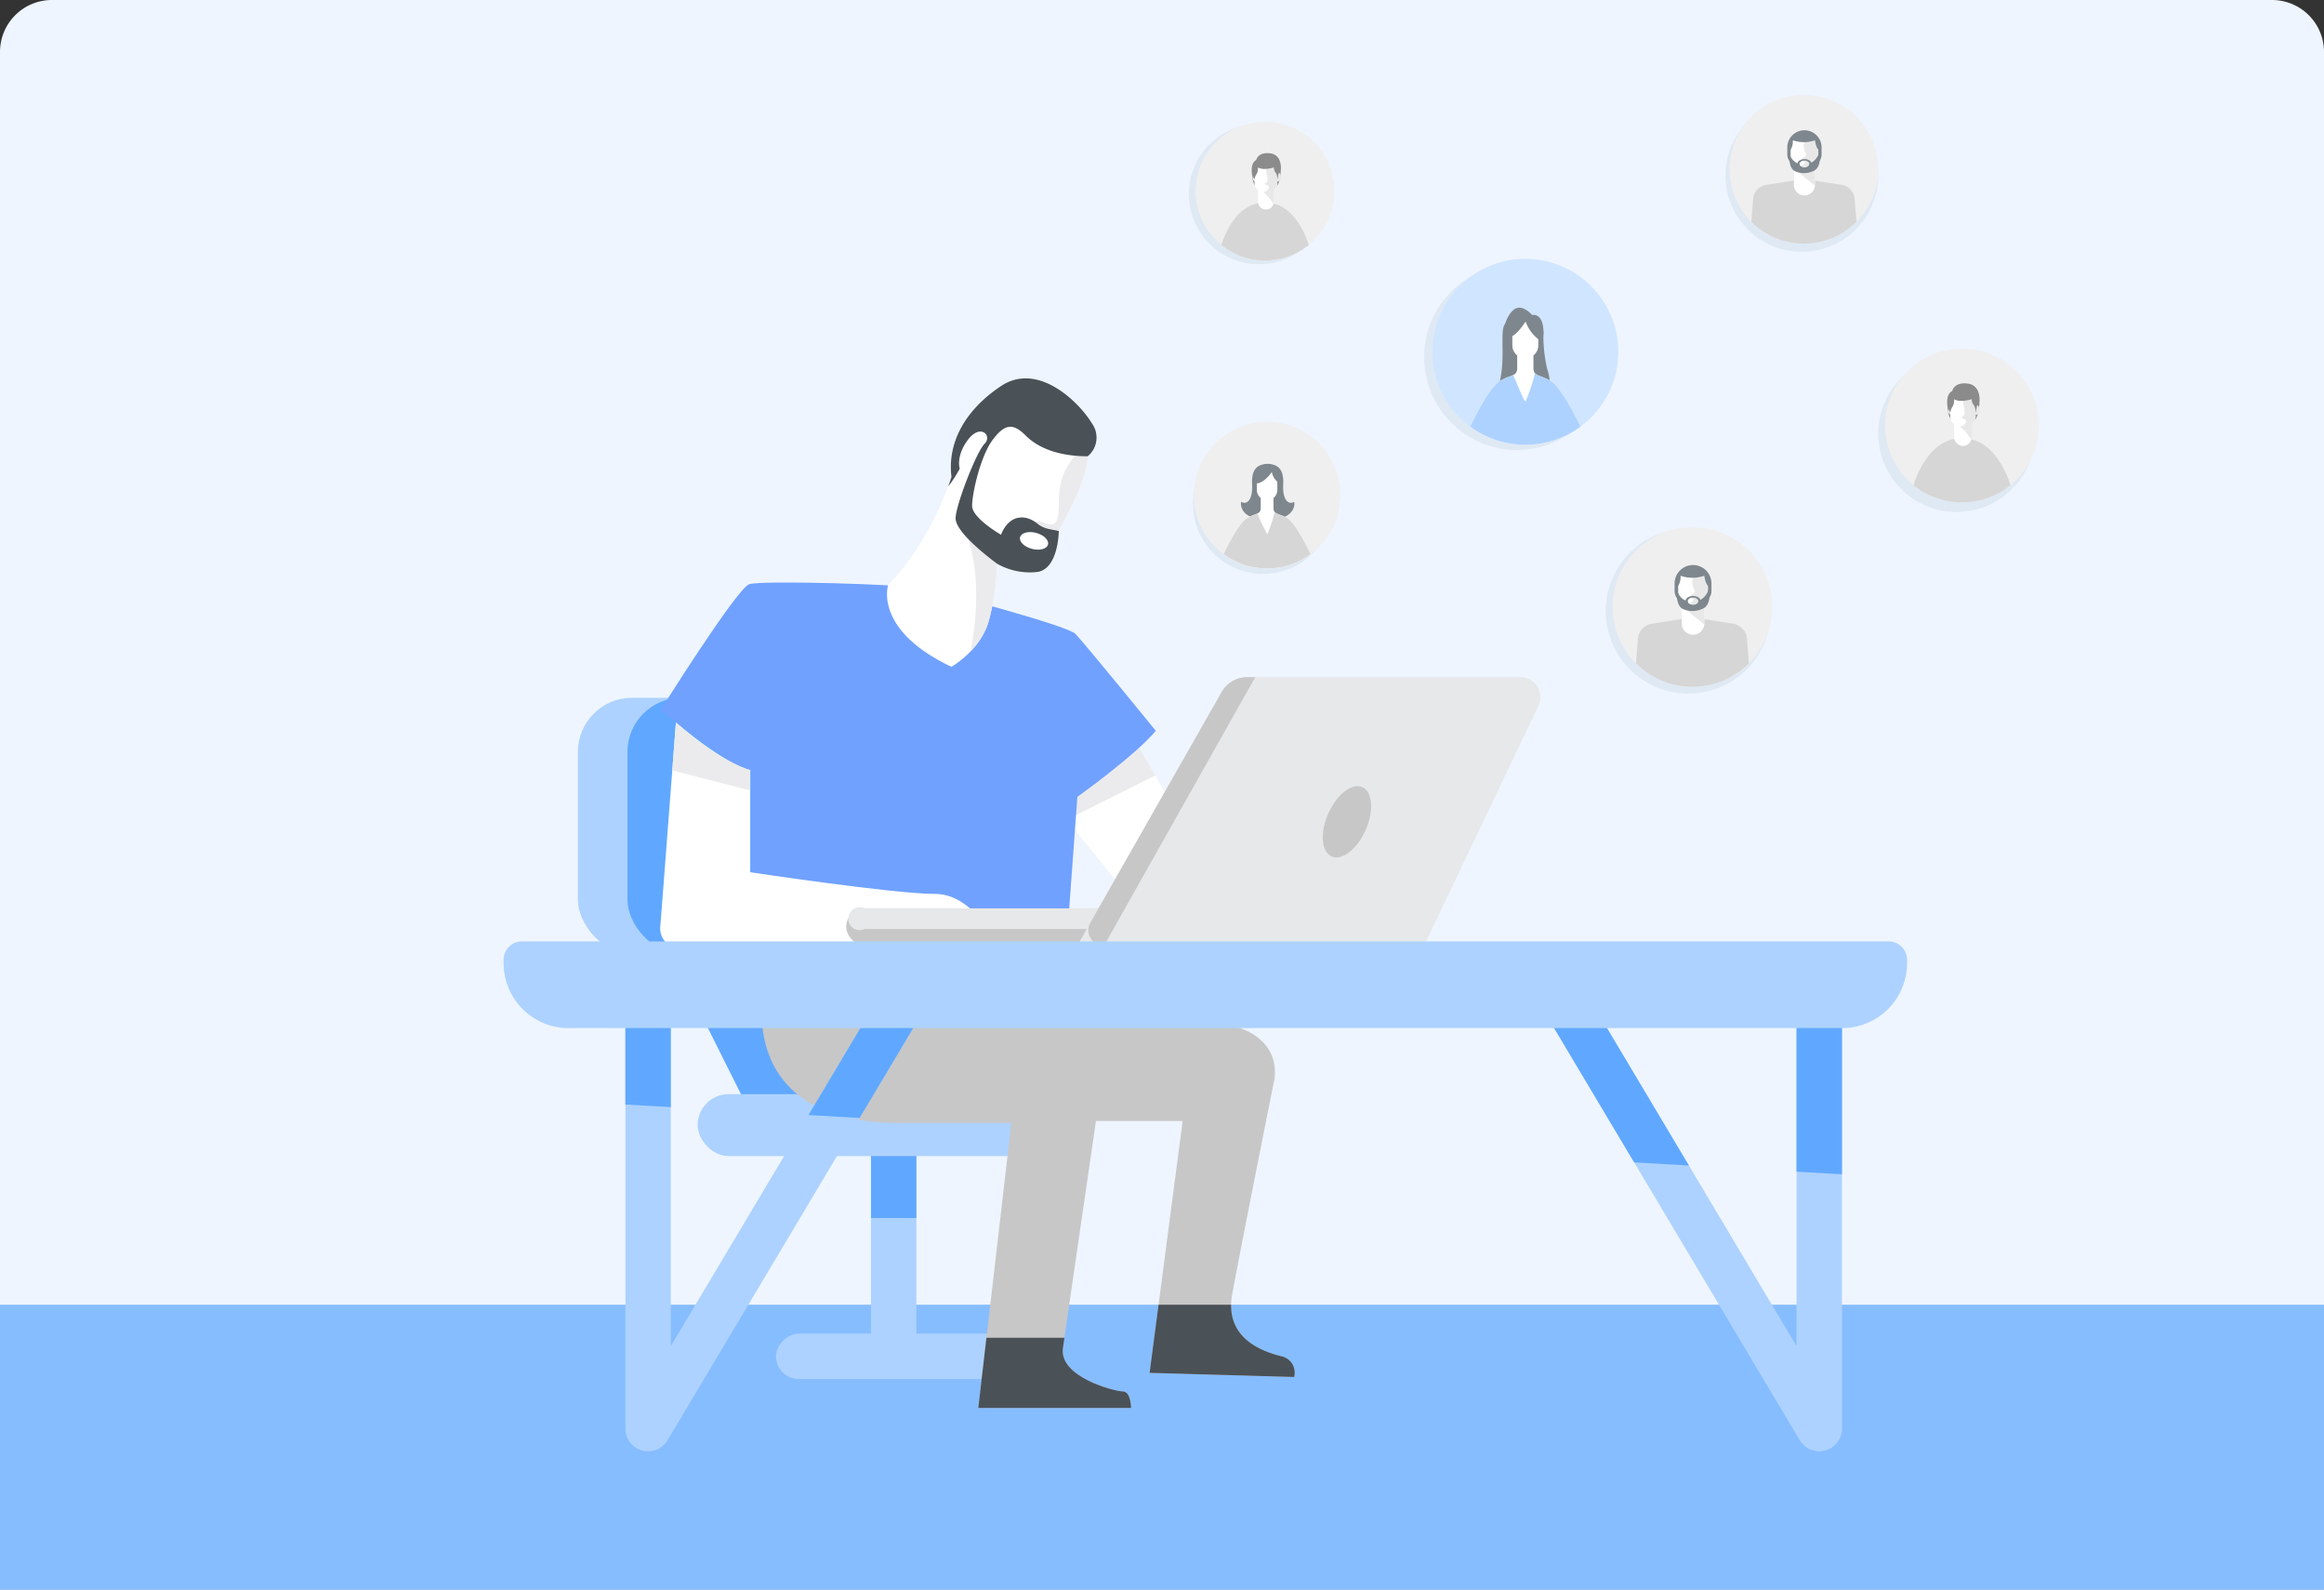 
<svg xmlns="http://www.w3.org/2000/svg" xmlns:xlink="http://www.w3.org/1999/xlink" width="357.954" height="244.782" viewBox="0 0 357.954 244.782"><rect x="0" y="0" width="357.954" height="244.782" fill="#333333" stroke="none"/><defs><style>.a{fill:none;}.b{fill:#eef5ff;}.c{fill:#dfe9f4;}.d{fill:#86bdff;}.e{fill:#60a8ff;}.f{fill:#add2ff;}.g{fill:#c7c7c7;}.h{fill:#ebebed;}.i{fill:#fff;}.j{fill:#70a1ff;}.k{fill:#4a5157;}.l{fill:#e7e8e9;}.m{clip-path:url(#a);}.n{fill:#d0e5ff;}.o{fill:#7f878e;}.p{clip-path:url(#b);}.q{fill:#efefef;}.r{fill:#8b8b8b;}.s{fill:#d6d6d6;}.t{fill:#e8e8e8;}.u{clip-path:url(#c);}.v{clip-path:url(#d);}.w{clip-path:url(#e);}.x{clip-path:url(#f);}</style><clipPath id="a"><ellipse class="a" cx="14.317" cy="14.317" rx="14.317" ry="14.317"/></clipPath><clipPath id="b"><ellipse class="a" cx="10.679" cy="10.679" rx="10.679" ry="10.679"/></clipPath><clipPath id="c"><ellipse class="a" cx="11.846" cy="11.846" rx="11.846" ry="11.846"/></clipPath><clipPath id="d"><ellipse class="a" cx="11.289" cy="11.289" rx="11.289" ry="11.289"/></clipPath><clipPath id="e"><ellipse class="a" cx="11.444" cy="11.444" rx="11.444" ry="11.444"/></clipPath><clipPath id="f"><ellipse class="a" cx="12.292" cy="12.292" rx="12.292" ry="12.292"/></clipPath></defs><path class="b" d="M8,0H349.954a8,8,0,0,1,8,8V244.782a0,0,0,0,1,0,0H0a0,0,0,0,1,0,0V8A8,8,0,0,1,8,0Z" transform="translate(0 0)"/><ellipse class="c" cx="10.809" cy="10.809" rx="10.809" ry="10.809" transform="translate(183.11 19.074)"/><ellipse class="c" cx="10.809" cy="10.809" rx="10.809" ry="10.809" transform="translate(183.745 66.759)"/><ellipse class="c" cx="14.305" cy="14.305" rx="14.305" ry="14.305" transform="translate(219.35 40.691)"/><ellipse class="c" cx="12.716" cy="12.716" rx="12.716" ry="12.716" transform="translate(247.325 81.382)"/><ellipse class="c" cx="12.08" cy="12.08" rx="12.08" ry="12.08" transform="translate(289.288 54.679)"/><ellipse class="c" cx="11.762" cy="11.762" rx="11.762" ry="11.762" transform="translate(265.763 15.259)"/><rect class="d" width="357.954" height="43.87" transform="translate(0 200.912)"/><g transform="translate(77.567 58.264)"><path class="e" d="M797,1014l8.265,16.531h17.379V1014Z" transform="translate(-767.117 -917.13)"/><rect class="f" width="6.994" height="36.24" rx="3.497" transform="translate(56.586 115.308)"/><rect class="f" width="6.994" height="36.24" rx="3.497" transform="translate(78.203 147.098) rotate(90)"/><path class="e" d="M842.815,1043h-.636a3.179,3.179,0,0,0-3.179,3.179v10.809h6.994v-10.809A3.179,3.179,0,0,0,842.815,1043Z" transform="translate(-782.414 -927.691)"/><rect class="f" width="60.401" height="9.537" rx="4.768" transform="translate(29.882 110.222)"/><rect class="f" width="40.691" height="39.419" rx="8.333" transform="translate(11.444 49.186)"/><rect class="e" width="33.061" height="39.419" rx="8.333" transform="translate(19.074 49.186)"/><path class="g" d="M812.829,1010s-4.451,20.346,20.981,20.346h17.166l-5.086,43.87h23.525s0-2.543-1.272-2.543-9.855-2.225-9.219-6.676,5.086-34.969,5.086-34.969h13.352l-5.086,38.783,22.253.636a2.567,2.567,0,0,0-1.907-3.179c-2.543-.636-8.9-2.543-7.629-9.537s6.358-32.426,6.358-32.426,2.543-8.265-9.537-9.537S812.829,1010,812.829,1010Z" transform="translate(-772.773 -915.673)"/><path class="h" d="M893.716,946l11.444,19.71-10.173,7.63L881,956.173Z" transform="translate(-797.711 -892.364)"/><path class="i" d="M886.355,964.656l10.583,12.988,10.173-7.63-7.081-12.2Z" transform="translate(-799.661 -896.668)"/><path class="j" d="M788,930.741s10.173,8.265,13.988,9.537V970.16h48.321l1.907-26.068s8.9-6.358,12.08-10.173c0,0-11.127-13.67-12.4-14.941s-20.346-6.358-23.525-6.994-24.8-1.272-26.7-.636S788,930.741,788,930.741Z" transform="translate(-763.84 -879.648)"/><path class="i" d="M852.812,876.81s-2.967,9.749-9.749,16.637c0,0-2.331,6.887,9.749,12.61,0,0,4.451-2.543,5.722-6.994a36.717,36.717,0,0,0,1.271-8.9,10.188,10.188,0,0,0,6.358,1.272c3.179-.636,3.179-6.358,3.179-6.358s4.451-7.629,4.451-11.444a3.725,3.725,0,0,0,.636-5.086c-1.907-3.179-8.265-9.537-13.987-5.722S852.176,871.723,852.812,876.81Z" transform="translate(-783.828 -861.639)"/><g transform="translate(71.527 9.471)"><path class="h" d="M875.858,896.859c3.179-.636,3.179-6.358,3.179-6.358s4.451-7.63,4.451-11.444a3.727,3.727,0,0,0,1.334-2.52c-4.993,2.718-5.784,6.51-5.784,9.514,0,3.815-.636,3.815-2.543,3.179s-.636.636-1.907,3.179-5.086,3.179-5.086,3.179A10.188,10.188,0,0,0,875.858,896.859Z" transform="translate(-865.049 -876.536)"/><path class="h" d="M865.679,913.216a36.71,36.71,0,0,0,1.272-8.9L862.5,900.5c1.993,5.979,1.237,12.956.4,17.331A11.238,11.238,0,0,0,865.679,913.216Z" transform="translate(-862.5 -885.264)"/></g><path class="k" d="M879.823,868.545c-1.907-3.179-8.265-9.537-13.987-5.722s-8.265,8.9-7.63,13.988c0,0-.169.553-.514,1.48a17.348,17.348,0,0,0,1.785-2.752s-.636-1.907,1.272-4.451,3.815-.636,2.543.636-4.451,9.537-4.451,11.444,3.815,5.086,6.358,6.994a10.188,10.188,0,0,0,6.358,1.272c2.963-.593,3.164-5.6,3.178-6.278-.931-.277-2.168-.221-3.284-1.14-1.8-1.483-4.344-1.483-5.616,1.7,0,0-4.451-2.543-4.451-4.451s1.272-7.629,3.179-10.173,3.179-2.543,5.087-.636,5.086,3.179,9.537,3.179A3.725,3.725,0,0,0,879.823,868.545Z" transform="translate(-789.222 -861.639)"/><ellipse class="i" cx="1.272" cy="2.225" rx="1.272" ry="2.225" transform="matrix(0.255, -0.967, 0.967, 0.255, 79.224, 25.688)"/><path class="i" d="M790.355,945l-2.384,31.154s-.636,2.543,2.543,3.815,49.592,0,49.592,0-3.5-8.583-9.855-8.583-28.452-3.338-28.452-3.338V952.312S798.143,951.676,790.355,945Z" transform="translate(-763.81 -892)"/><path class="h" d="M802.872,955.466v-3.154s-3.656-.636-11.444-7.312l-.563,7.361Z" transform="translate(-764.883 -892)"/><rect class="g" width="41.327" height="5.722" rx="2.861" transform="translate(52.771 81.611)"/><path class="l" d="M871.643,990h-35.6a1.771,1.771,0,1,0,0,3.179h35.6a1.771,1.771,0,1,0,0-3.179Z" transform="translate(-780.407 -908.389)"/><path class="l" d="M889,975.327l22.221-39.037A4.53,4.53,0,0,1,915.157,934h42.071a3.084,3.084,0,0,1,2.783,4.411l-17.606,36.916Z" transform="translate(-800.622 -887.993)"/><path class="g" d="M894.081,975.327,917.364,934h-1.239a4.531,4.531,0,0,0-3.937,2.289l-20.223,35.528a2.347,2.347,0,0,0,2.038,3.51Z" transform="translate(-801.59 -887.993)"/><ellipse class="g" cx="5.834" cy="3.145" rx="5.834" ry="3.145" transform="translate(124.66 72.343) rotate(-66.105)"/><g transform="translate(0 86.698)"><path class="f" d="M783,1079.8a3.459,3.459,0,0,1-.929-.125,3.5,3.5,0,0,1-2.568-3.372V1007h6.994v56.607l32.919-55.218,6.008,3.581L786,1078.092A3.5,3.5,0,0,1,783,1079.8Z" transform="translate(-760.744 -1001.278)"/><path class="f" d="M1044.424,1079.8a3.462,3.462,0,0,0,.929-.125,3.5,3.5,0,0,0,2.568-3.372V1007h-6.994v56.607l-32.919-55.218-6.008,3.581,39.419,66.123A3.5,3.5,0,0,0,1044.424,1079.8Z" transform="translate(-841.779 -1001.278)"/><g transform="translate(18.756 5.722)"><path class="e" d="M823.868,1028.816l7.874.451,9.838-16.5-6.008-3.581Z" transform="translate(-795.659 -1007.795)"/><path class="e" d="M779.5,1026.4l6.994.4V1007H779.5Z" transform="translate(-779.5 -1007)"/></g><g transform="translate(160.221 5.722)"><path class="e" d="M1008.008,1009.184l-6.008,3.581,13.913,23.338,8.431.483Z" transform="translate(-1002 -1007.795)"/><path class="e" d="M1063.224,1036.741l6.994.4V1007h-6.994Z" transform="translate(-1024.298 -1007)"/></g><path class="f" d="M2.833,0h210.5a2.833,2.833,0,0,1,2.833,2.833v.518a10,10,0,0,1-10,10H10a10,10,0,0,1-10-10V2.833A2.833,2.833,0,0,1,2.833,0Z"/></g><g transform="translate(73.117 142.648)"><path class="k" d="M887.253,1102.265c-1.271,0-9.855-2.225-9.219-6.676.052-.364.13-.907.229-1.589h-12.01L865,1104.809h23.525S888.524,1102.265,887.253,1102.265Z" transform="translate(-865 -1088.913)"/><path class="k" d="M926.846,1093.947c-2.339-.584-7.9-2.248-7.79-7.948h-11.18l-1.376,10.491,22.253.635A2.567,2.567,0,0,0,926.846,1093.947Z" transform="translate(-880.114 -1086)"/></g></g><g transform="translate(220.622 39.858)"><g class="m"><ellipse class="n" cx="14.317" cy="14.317" rx="14.317" ry="14.317"/><path class="o" d="M989.728,859.224s1-.666,1.332-4-.25-6.076.541-7.033,5.868,1.249,5.868,1.249a22.764,22.764,0,0,0,.583,5.785,7.848,7.848,0,0,1,.333,3.663Z" transform="translate(-980.364 -838.249)"/><path class="i" d="M996.328,856.65c-1.665-1-2.663-.666-2.663-2v-1.938a1.994,1.994,0,0,0,.749-1.558v-2.331a2,2,0,1,0-4,0v2.331a1.993,1.993,0,0,0,.749,1.558v1.938c0,1.331-1,1-2.663,2s-4.329,6.326-4.994,7.991l8.823,3.921v.074l.083-.037.083.037v-.074l8.823-3.921C1000.657,862.976,997.993,857.649,996.328,856.65Z" transform="translate(-978.099 -837.839)"/><path class="f" d="M996.328,861.593c-1.188-.713-2.034-.75-2.423-1.195a29.306,29.306,0,0,1-1.448,4.358c-.344-.172-1.336-2.912-1.932-4.07a15.206,15.206,0,0,0-2.021.907c-1.665,1-4.329,6.326-4.994,7.991l8.823,3.921v.074l.083-.037.083.037V873.5l8.823-3.921C1000.657,867.918,997.993,862.591,996.328,861.593Z" transform="translate(-978.099 -842.781)"/><path class="o" d="M995.725,846.66s-1.665,2.663-2.663,2.33-.666-2.663.666-4,3,.666,3,.666,1.332-.333,1.665,1.664-.333,2.331-.333,2.331A5.98,5.98,0,0,1,995.725,846.66Z" transform="translate(-981.366 -837.005)"/></g></g><g transform="translate(184.169 18.749)"><g class="p"><ellipse class="q" cx="10.679" cy="10.679" rx="10.679" ry="10.679"/><g transform="translate(3.65 4.831)"><path class="r" d="M932.745,812.423c-.27-.252-1.081.253-1.352-1.263s-.27-2.525.54-3.03c0,0,.271-1.263,2.163-1.01s1.622,2.525,1.622,2.525-.045,2.483-.968,2.757A4.524,4.524,0,0,1,932.745,812.423Z" transform="translate(-926.257 -807.087)"/><path class="s" d="M930.436,819.049c-5.407,0-7.029,7.57-7.029,7.57l7.029,2.7,7.029-2.7S935.842,819.049,930.436,819.049Z" transform="translate(-923.407 -811.444)"/><path class="i" d="M934.051,809.269h-.766a1.375,1.375,0,0,0-1.375,1.375v1.847a1.366,1.366,0,0,0,.541,1.086v1.775a1.216,1.216,0,1,0,2.433,0v-1.775a1.366,1.366,0,0,0,.541-1.086v-1.847A1.375,1.375,0,0,0,934.051,809.269Z" transform="translate(-926.504 -807.882)"/><ellipse class="t" cx="0.406" cy="0.676" rx="0.406" ry="0.676" transform="translate(8.651 3.009)"/><ellipse class="i" cx="0.406" cy="0.676" rx="0.406" ry="0.676" transform="translate(5.137 3.009)"/><path class="t" d="M934.578,811.234c.27,1.352,0,1.081-.271,1.352s.811.27.541.811a.96.96,0,0,1-.811.541,7.628,7.628,0,0,1,1.561,1.85,1.209,1.209,0,0,0,.061-.364v-1.775a1.367,1.367,0,0,0,.541-1.086v-1.847a1.372,1.372,0,0,0-.805-1.248l-.816.144S934.307,809.883,934.578,811.234Z" transform="translate(-927.278 -807.954)"/><path class="r" d="M932.3,809.771c.811.54,2.432,0,2.432,0a1.335,1.335,0,0,0,.271.811c.27.27.27,1.081.27,1.081l.27-1.352-.54-1.352-1.352-.541-1.893.541-.27,2.163.27.54a1.954,1.954,0,0,1,.27-.81C932.3,810.582,932.3,809.771,932.3,809.771Z" transform="translate(-926.349 -807.572)"/></g></g></g><g transform="translate(290.347 53.673)"><g class="u"><ellipse class="q" cx="11.846" cy="11.846" rx="11.846" ry="11.846"/><g transform="translate(4.048 5.358)"><path class="r" d="M1101.393,868.766c-.3-.28-1.2.28-1.5-1.4s-.3-2.8.6-3.361c0,0,.3-1.4,2.4-1.12s1.8,2.8,1.8,2.8-.05,2.754-1.074,3.058A5.021,5.021,0,0,1,1101.393,868.766Z" transform="translate(-1094.195 -862.847)"/><path class="s" d="M1098.831,876.116c-6,0-7.8,8.4-7.8,8.4l7.8,3,7.8-3S1104.829,876.116,1098.831,876.116Z" transform="translate(-1091.034 -867.679)"/><path class="i" d="M1102.842,865.267h-.85a1.524,1.524,0,0,0-1.525,1.525v2.049a1.517,1.517,0,0,0,.6,1.2v1.969a1.349,1.349,0,1,0,2.7,0v-1.969a1.518,1.518,0,0,0,.6-1.2v-2.049A1.525,1.525,0,0,0,1102.842,865.267Z" transform="translate(-1094.47 -863.728)"/><ellipse class="t" cx="0.45" cy="0.75" rx="0.45" ry="0.75" transform="translate(9.597 3.338)"/><ellipse class="i" cx="0.45" cy="0.75" rx="0.45" ry="0.75" transform="translate(5.698 3.338)"/><path class="t" d="M1103.426,867.447c.3,1.5,0,1.2-.3,1.5s.9.3.6.9a1.065,1.065,0,0,1-.9.6,8.468,8.468,0,0,1,1.731,2.052,1.313,1.313,0,0,0,.068-.4v-1.969a1.518,1.518,0,0,0,.6-1.2v-2.049a1.521,1.521,0,0,0-.894-1.384l-.905.16S1103.126,865.948,1103.426,867.447Z" transform="translate(-1095.328 -863.809)"/><path class="r" d="M1100.9,865.823c.9.6,2.7,0,2.7,0a1.479,1.479,0,0,0,.3.9c.3.3.3,1.2.3,1.2l.3-1.5-.6-1.5-1.5-.6-2.1.6-.3,2.4.3.6a2.163,2.163,0,0,1,.3-.9C1100.9,866.723,1100.9,865.823,1100.9,865.823Z" transform="translate(-1094.298 -863.385)"/></g></g></g><g transform="translate(183.876 64.951)"><g class="v"><ellipse class="q" cx="11.289" cy="11.289" rx="11.289" ry="11.289"/><path class="o" d="M936.835,888.18c-.708.474-1.841,0-1.7-2.684s-1.133-3-2.124-3.158h-.545c-.991.158-2.265.474-2.124,3.158s-.991,3.158-1.7,2.684c0,0-.564,2.675,4.085,2.841h.022C937.4,890.854,936.835,888.18,936.835,888.18Z" transform="translate(-921.364 -875.864)"/><path class="i" d="M934.023,891.05c-1.313-.788-2.1-.525-2.1-1.575v-1.528a1.573,1.573,0,0,0,.591-1.228V884.88a1.575,1.575,0,0,0-3.15,0v1.838a1.57,1.57,0,0,0,.591,1.228v1.528c0,1.05-.788.788-2.1,1.575s-3.412,4.988-3.938,6.3l6.957,3.092v.058l.065-.029.066.029v-.058l6.958-3.092C937.436,896.037,935.336,891.837,934.023,891.05Z" transform="translate(-919.65 -876.217)"/><path class="s" d="M934.023,894.946c-.937-.562-1.6-.591-1.911-.942a23.128,23.128,0,0,1-1.141,3.436,26.575,26.575,0,0,1-1.524-3.208,11.923,11.923,0,0,0-1.594.715c-1.312.788-3.412,4.988-3.938,6.3l6.957,3.092v.058l.065-.029.066.029v-.058l6.958-3.092C937.436,899.934,935.336,895.734,934.023,894.946Z" transform="translate(-919.65 -880.113)"/><path class="o" d="M934.572,883.781s-1.263,1.895-2.527,1.737l-.158-1.263.79-1.263,1.895-.158,1.263.947.158,1.737S934.888,885.36,934.572,883.781Z" transform="translate(-922.553 -876.045)"/></g></g><g transform="translate(266.399 14.626)"><g class="w"><ellipse class="q" cx="11.444" cy="11.444" rx="11.444" ry="11.444"/><g transform="translate(2.922 5.437)"><path class="s" d="M1067.937,816.422a2.387,2.387,0,0,0-2.012-2.169l-5.807-.9-5.807.9a2.387,2.387,0,0,0-2.012,2.169l-.7,8.859h17.044Z" transform="translate(-1051.596 -805.852)"/><path class="o" d="M2.642,0h0A2.642,2.642,0,0,1,5.284,2.642V3.716A1.738,1.738,0,0,1,3.545,5.454H1.738A1.738,1.738,0,0,1,0,3.716V2.642A2.642,2.642,0,0,1,2.642,0Z" transform="translate(5.966)"/><path class="i" d="M1064.427,802.936H1063.4a1.617,1.617,0,0,0-1.617,1.617v2.288a1.613,1.613,0,0,0,.521,1.187c0,.051-.008.1-.008.155v2.288a1.617,1.617,0,1,0,3.235,0v-2.288c0-.053,0-.1-.008-.155a1.613,1.613,0,0,0,.521-1.187v-2.288A1.618,1.618,0,0,0,1064.427,802.936Z" transform="translate(-1055.306 -802.058)"/><path class="t" d="M1066.63,804.672a1.616,1.616,0,0,0-.827-1.41l-1.219.449c-.511,1.364.171,1.875.171,2.216s-.511.511-.511.511a.373.373,0,0,0,.17.511c.341.171-.17.682-.341.682s-.682.852-.682.852l2.719,2.239c0-.044.006-.088.006-.132V808.3a1.543,1.543,0,0,0-.008-.155,1.614,1.614,0,0,0,.521-1.186Z" transform="translate(-1055.892 -802.177)"/><path class="o" d="M1061.515,805.185a2.467,2.467,0,0,0,.511-1.7,5.2,5.2,0,0,0,3.409,0s.17,1.364.682,1.534V803.65l-1.193-1.022H1062.2l-.511.852-.171.682Z" transform="translate(-1055.208 -801.946)"/><path class="o" d="M1064.5,808.525c-.612,0-1.108.343-1.108.767s.5.767,1.108.767,1.107-.343,1.107-.767S1065.111,808.525,1064.5,808.525Zm0,1.3c-.423,0-.767-.238-.767-.531s.343-.532.767-.532.767.238.767.532S1064.923,809.823,1064.5,809.823Z" transform="translate(-1055.892 -804.094)"/><path class="o" d="M1066.1,806.649a2.591,2.591,0,0,1-1.541,1.909.421.421,0,0,1,.007.051c0,.293-.343.531-.767.531s-.762-.235-.766-.526a2.116,2.116,0,0,1-1.535-1.794c-.17,2.216.511,2.727.852,2.9a3.4,3.4,0,0,0,2.728,0C1066.613,809.205,1066.1,806.649,1066.1,806.649Z" transform="translate(-1055.193 -803.411)"/></g></g></g><g transform="translate(248.385 81.17)"><g class="x"><ellipse class="q" cx="12.292" cy="12.292" rx="12.292" ry="12.292"/><g transform="translate(3.139 5.839)"><path class="s" d="M1041.155,922.82a2.563,2.563,0,0,0-2.161-2.33l-6.237-.97-6.237.97a2.563,2.563,0,0,0-2.161,2.33l-.755,9.515h18.306Z" transform="translate(-1023.604 -911.465)"/><path class="o" d="M2.837,0h0A2.837,2.837,0,0,1,5.675,2.837V3.991A1.867,1.867,0,0,1,3.808,5.858H1.867A1.867,1.867,0,0,1,0,3.991V2.837A2.837,2.837,0,0,1,2.837,0Z" transform="translate(6.407)"/><path class="i" d="M1037.384,908.333h-1.1a1.737,1.737,0,0,0-1.738,1.737v2.458a1.73,1.73,0,0,0,.559,1.274,1.637,1.637,0,0,0-.009.167v2.458a1.738,1.738,0,0,0,3.475,0v-2.458a1.637,1.637,0,0,0-.009-.167,1.73,1.73,0,0,0,.559-1.274V910.07A1.737,1.737,0,0,0,1037.384,908.333Z" transform="translate(-1027.589 -907.391)"/><path class="t" d="M1039.75,910.2a1.735,1.735,0,0,0-.888-1.514l-1.309.482c-.549,1.464.183,2.014.183,2.38s-.549.549-.549.549a.4.4,0,0,0,.183.549c.366.183-.183.732-.366.732s-.733.915-.733.915l2.92,2.4c0-.047.008-.094.008-.142V914.1a1.635,1.635,0,0,0-.009-.167,1.73,1.73,0,0,0,.559-1.274Z" transform="translate(-1028.218 -907.519)"/><path class="o" d="M1034.257,910.749a2.649,2.649,0,0,0,.549-1.831,5.581,5.581,0,0,0,3.661,0s.183,1.464.733,1.647V909.1l-1.282-1.1h-2.928l-.549.916-.183.732Z" transform="translate(-1027.484 -907.271)"/><path class="o" d="M1037.462,914.337c-.658,0-1.19.369-1.19.824s.533.824,1.19.824,1.19-.369,1.19-.824S1038.12,914.337,1037.462,914.337Zm0,1.394c-.455,0-.824-.256-.824-.57s.369-.57.824-.57.824.256.824.57S1037.917,915.731,1037.462,915.731Z" transform="translate(-1028.218 -909.577)"/><path class="o" d="M1039.183,912.322a2.784,2.784,0,0,1-1.656,2.051.359.359,0,0,1,.008.055c0,.315-.369.57-.824.57s-.819-.252-.823-.565a2.273,2.273,0,0,1-1.649-1.927c-.183,2.38.549,2.929.916,3.112a3.657,3.657,0,0,0,2.928,0C1039.732,915.068,1039.183,912.322,1039.183,912.322Z" transform="translate(-1027.467 -908.844)"/></g></g></g></svg>